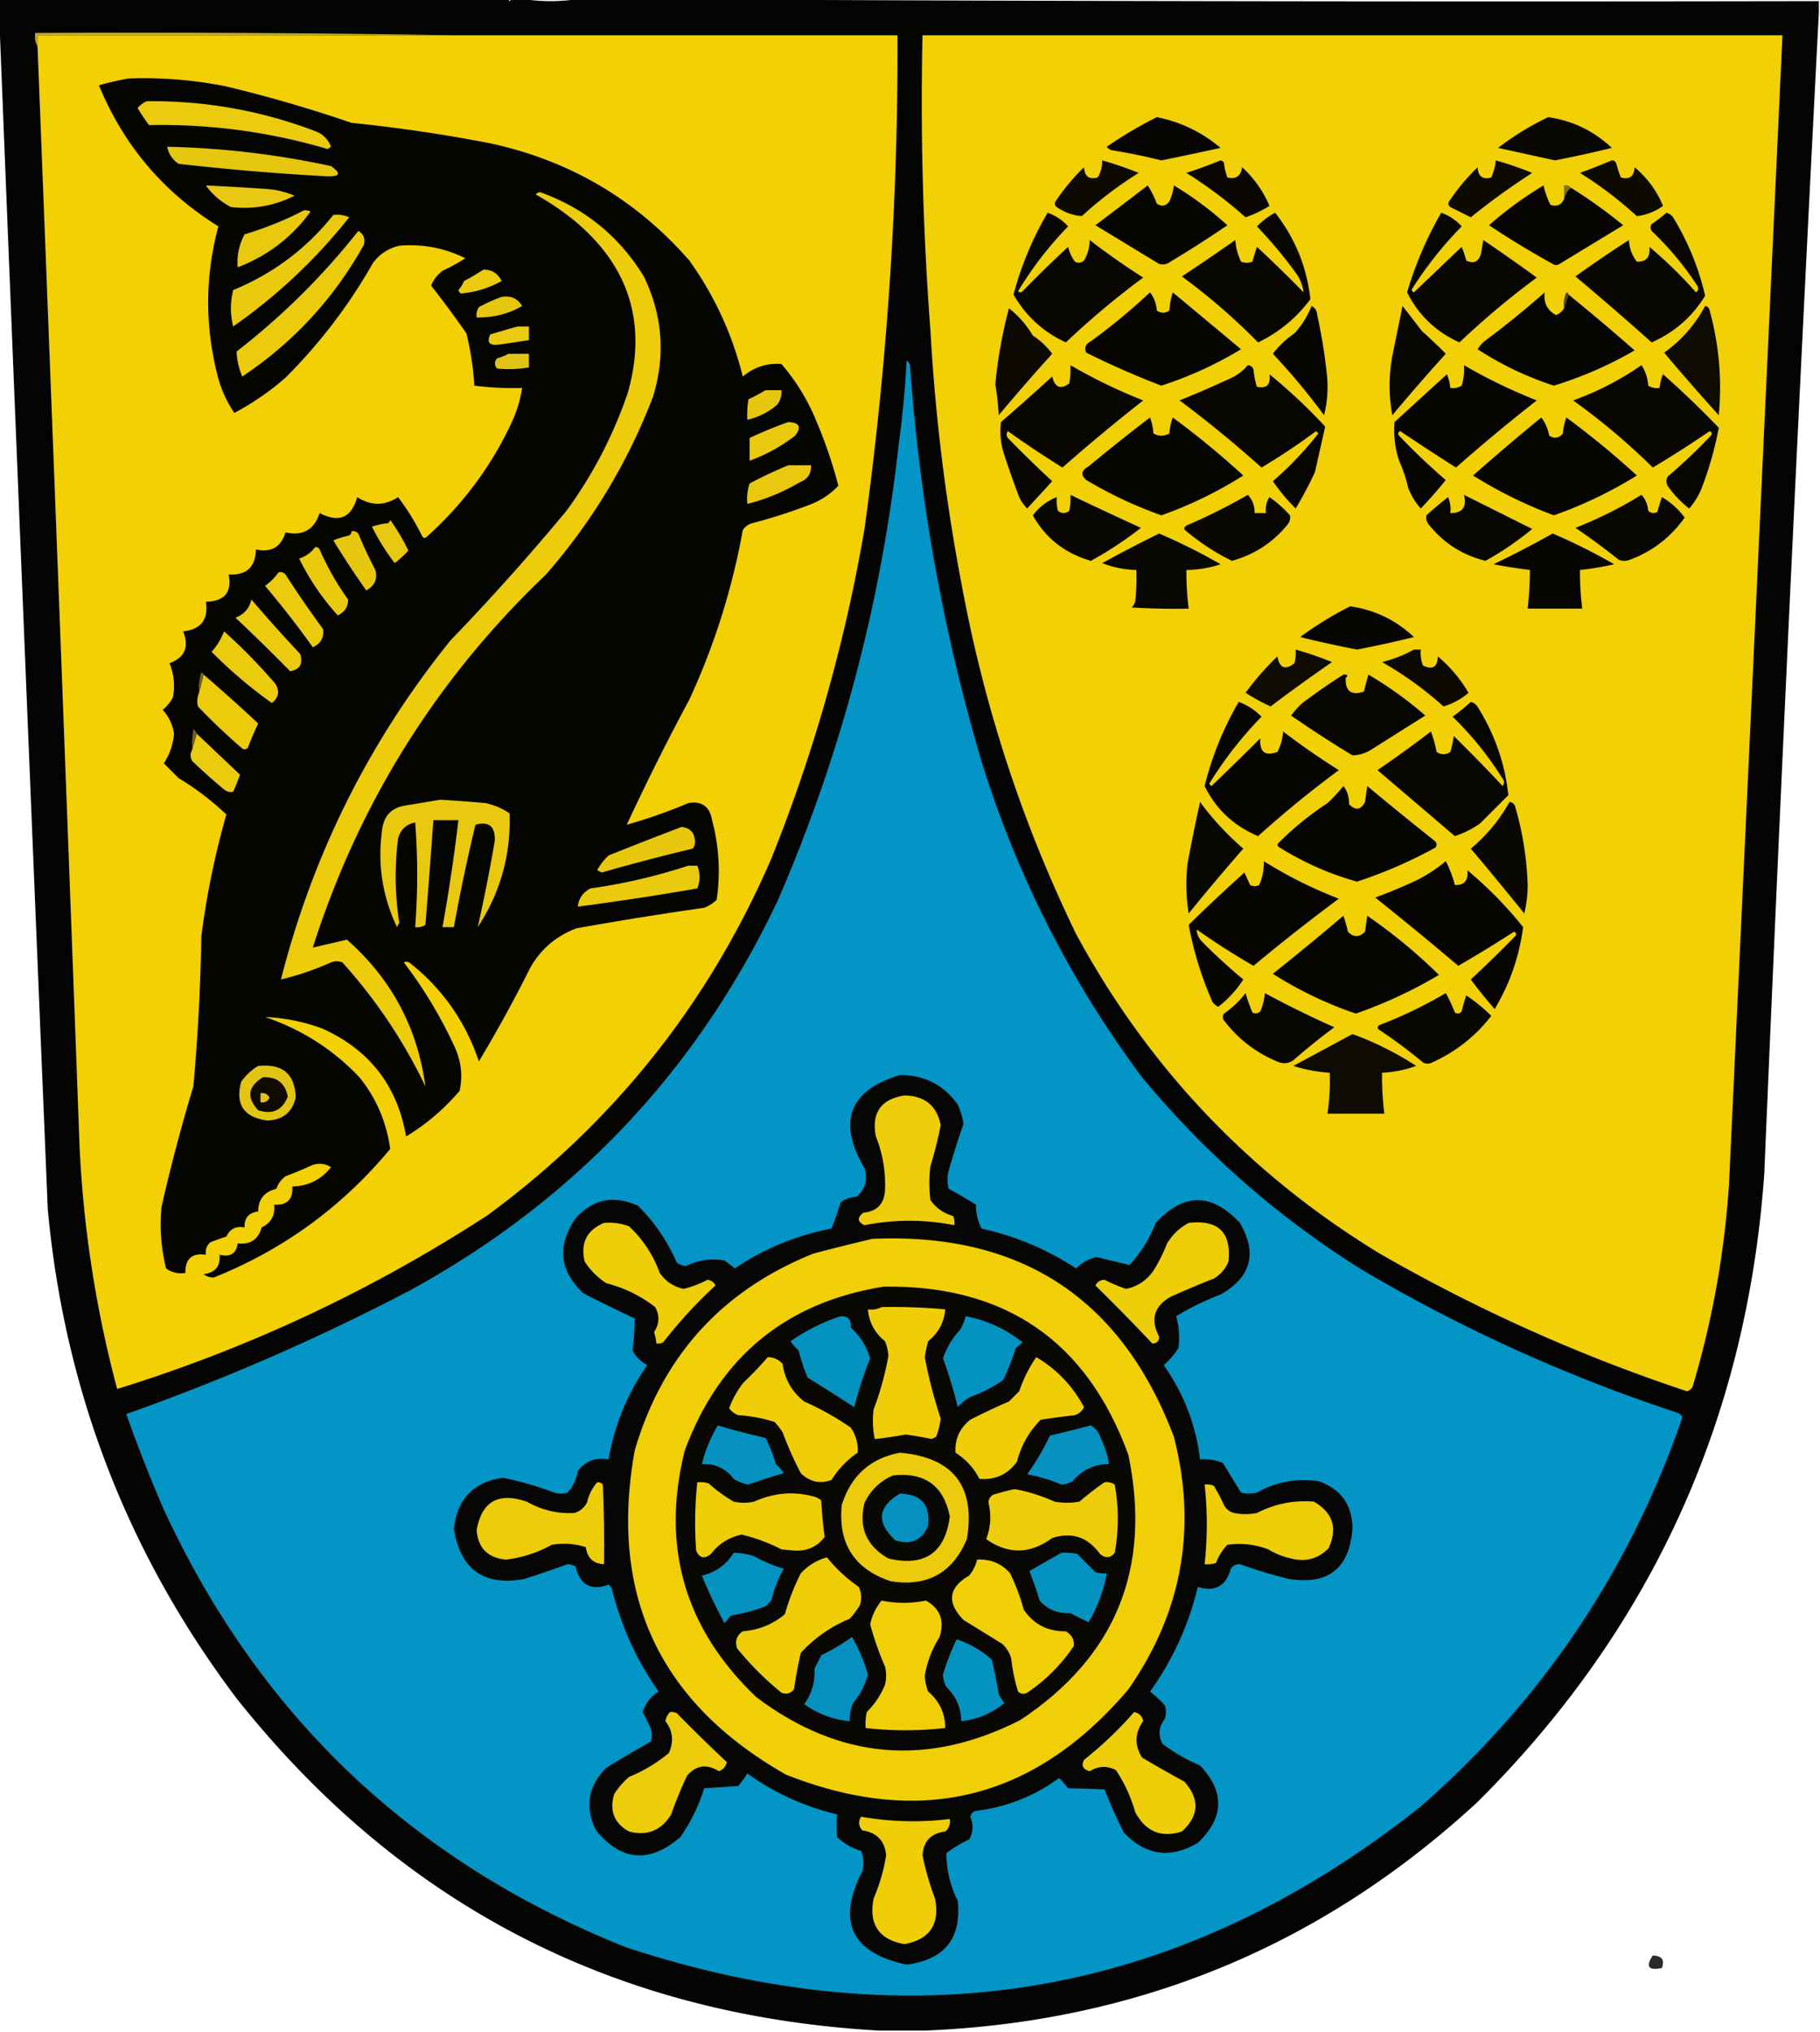 <svg xmlns="http://www.w3.org/2000/svg" width="800" height="893" style="shape-rendering:geometricPrecision;text-rendering:geometricPrecision;image-rendering:optimizeQuality;fill-rule:evenodd;clip-rule:evenodd"><path style="opacity:1" fill="#040502" d="M-.5-.5h224c.333 1.333.667 1.333 1 0h5a78.625 78.625 0 0 0 25 0h2c180.833 1 361.833 1.333 543 1v5a52796.84 52796.84 0 0 0-24 510.5c-7.705 108.051-49.705 200.051-126 276-68.502 63.238-149.502 96.738-243 100.5h-20c-116.211-6.519-210.377-55.185-282.5-146-47.953-63.614-75.62-135.281-83-215A326803.513 326803.513 0 0 1-.5 3.5v-4z"/><path style="opacity:1" fill="#c3af2f" d="M200.5 15.5h-184v5c-.961-1.765-1.295-3.765-1-6 61.836-.332 123.502 0 185 1z"/><path style="opacity:1" fill="#f2d004" d="M200.5 15.5h194a1544.848 1544.848 0 0 1-14.5 217c-8.545 49.854-22.211 98.188-41 145-27.507 63.484-69.007 115.651-124.5 156.5-50.763 33.047-105.096 58.547-163 76.5-9.256-34.706-14.756-70.039-16.5-106a218029.601 218029.601 0 0 0-18.5-484v-5h184z"/><path style="opacity:1" fill="#f1d005" d="M405.5 15.5h378c-7.799 168.308-15.632 336.641-23.5 505a402.278 402.278 0 0 1-16 89c-.519 1.016-1.353 1.682-2.5 2a735.016 735.016 0 0 1-135-60.5c-57.182-34.847-101.682-81.68-133.5-140.5-23.417-48.233-40.084-98.9-50-152a843.894 843.894 0 0 1-14-113 1329.047 1329.047 0 0 1-3.5-130z"/><path style="opacity:1" fill="#040400" d="M56.5 34.5a183.499 183.499 0 0 1 43 3.5 595.348 595.348 0 0 1 55 16 672.613 672.613 0 0 1 61 9c34.904 7.531 64.071 24.698 87.5 51.5 11.046 15.43 18.879 32.43 23.5 51 4.981-4.168 10.648-6.001 17-5.5a90.853 90.853 0 0 1 15.5 25.5 197.808 197.808 0 0 1 9.5 28c-3.612 3.815-7.946 6.648-13 8.5a237.206 237.206 0 0 1-25 8c-1.723.523-3.056 1.523-4 3-4.679 25.899-12.512 50.733-23.5 74.5a1056.98 1056.98 0 0 0-27.5 55 228.678 228.678 0 0 0 27-9.5c5.951-1.061 9.451 1.439 10.5 7.5 3.083 11.616 3.749 23.282 2 35a15.83 15.83 0 0 1-5.5 3.5 1617.84 1617.84 0 0 0-56 9c-8.969 3.301-15.803 9.134-20.5 17.5a608.017 608.017 0 0 1-22.5 41c-5.812-17.303-15.812-31.636-30-43-.951-.826-1.951-.992-3-.5a194.566 194.566 0 0 1 22.5 37.5c2.766 6.225 3.433 12.559 2 19-6.805 7.979-14.638 14.646-23.5 20-3.859-22.367-16.193-38.201-37-47.5-8.126-2.959-16.46-4.625-25-5 16.055 5.439 29.889 14.272 41.5 26.5 7.402 9.189 11.902 19.689 13.5 31.5-21.06 25.394-46.893 44.228-77.5 56.5-1.728.046-3.228-.454-4.5-1.5 5.135-.628 7.469-3.461 7-8.5 4.675 1.161 7.341-.506 8-5 5.515.646 9.015-1.687 10.5-7 4.174-2.012 6.007-5.345 5.5-10 5.667.333 8.333-2.333 8-8 6.993-.163 12.66-2.996 17-8.5-2.455-1.54-5.121-1.874-8-1a189.285 189.285 0 0 1-12 5c-1.922 1.42-3.255 3.253-4 5.5-5.354 1.339-8.021 4.672-8 10-4.138.473-6.138 2.807-6 7-3.724-.727-6.391.606-8 4a135.26 135.26 0 0 0-7 2.5c-1.655 1.444-2.322 3.278-2 5.5-6.127-.873-9.127 1.793-9 8-3.185.48-6.019-.186-8.5-2a79.974 79.974 0 0 1-2-27 760.481 760.481 0 0 1 14-53 905.857 905.857 0 0 0 3.5-66 362.593 362.593 0 0 1 11-53.5c-6.33-6.022-13.33-11.355-21-16l-6.5-6.5c2.53-3.779 4.03-8.112 4.5-13-.622-4.048-2.288-7.548-5-10.5a17.833 17.833 0 0 0 4.5-5.5c.985-5.189.485-10.189-1.5-15 6.752-2.487 8.752-7.154 6-14 7.849-.85 11.182-5.183 10-13 8.224-.206 11.557-4.206 10-12 7.813.435 11.813-3.232 12-11 6.678 1.477 11.012-1.023 13-7.5 7.607 1.689 12.607-1.144 15-8.5 8.493 4.435 13.993 2.102 16.5-7 6 3.889 12 3.889 18 0a109.64 109.64 0 0 1 10.5 17c.502 1.021 1.168 1.188 2 .5 16.027-14.34 28.527-31.173 37.5-50.5a55.498 55.498 0 0 0 4.5-15 133.08 133.08 0 0 1-21-1 125.395 125.395 0 0 0-3.5-23 500.467 500.467 0 0 0-15.5-21c1.059-2.568 2.726-4.735 5-6.5a72.496 72.496 0 0 0 10-5.5c-9.124-4.529-18.791-6.363-29-5.5-4.739 1.119-8.572 3.619-11.5 7.5-10.532 18.539-23.365 35.373-38.5 50.5a118.674 118.674 0 0 1-22.5 15.5c-3.106-4.55-5.44-9.55-7-15-5.989-22.493-5.989-44.826 0-67-24.203-15.033-41.703-35.7-52.5-62a129.908 129.908 0 0 1 13-3z"/><path style="opacity:1" fill="#ebcb0d" d="M64.5 44.5c25.85-.31 50.85 4.19 75 13.5 2.863 1.364 4.863 3.53 6 6.5l-1.5 1C118.409 57.947 92.242 54.447 65.5 55a89.784 89.784 0 0 1-5-7.5c1.124-1.36 2.458-2.36 4-3z"/><path style="opacity:1" fill="#070501" d="M508.5 51.5c10.456 2.06 19.789 6.56 28 13.5a1782.285 1782.285 0 0 1-26 5.5 257.262 257.262 0 0 0-22-4.5 4.451 4.451 0 0 1-2-1.5 185.555 185.555 0 0 1 22-13z"/><path style="opacity:1" fill="#090702" d="M680.5 51.5c10.743 1.538 20.076 6.038 28 13.5a548.28 548.28 0 0 1-25 5.5c-8.34-1.834-16.673-3.667-25-5.5a124.819 124.819 0 0 1 22-13.5z"/><path style="opacity:1" fill="#e6c710" d="M73.5 64.5a379.263 379.263 0 0 1 72 8.5c4.486 3.143 3.986 4.643-1.5 4.5A1084.911 1084.911 0 0 1 78.5 72c-2.742-1.886-4.409-4.386-5-7.5z"/><path style="opacity:1" fill="#0d0a03" d="M484.5 70.5a148.382 148.382 0 0 1 16 5.5 172.474 172.474 0 0 0-25 19c-3.959-.322-7.626-1.655-11-4-.951-.718-1.117-1.55-.5-2.5a90.04 90.04 0 0 1 12.5-15c.207 4.052 2.207 5.552 6 4.5 1.367-2.302 2.034-4.802 2-7.5zM657.5 70.5a151.255 151.255 0 0 1 16 5.5 306.397 306.397 0 0 0-27 19.5l-9-4.5c-.951-.718-1.117-1.55-.5-2.5a90.04 90.04 0 0 1 12.5-15c.207 4.052 2.207 5.552 6 4.5a24.96 24.96 0 0 0 2-7.5z"/><path style="opacity:1" fill="#0d0a02" d="M708.5 70.5c.997-.03 1.664.47 2 1.5a40.179 40.179 0 0 0 2 6c3.793 1.052 5.793-.448 6-4.5 5.651 4.783 9.818 10.45 12.5 17-3.539 2.53-7.373 4.03-11.5 4.5a172.474 172.474 0 0 0-25-19c4.817-1.766 9.483-3.6 14-5.5z"/><path style="opacity:1" fill="#0a0702" d="M536.5 70.5c.617.11 1.117.444 1.5 1 .236 2.264.736 4.43 1.5 6.5 3.753.926 5.92-.574 6.5-4.5 5.335 4.957 9.335 10.623 12 17a50.61 50.61 0 0 1-10.5 5 194.685 194.685 0 0 0-26-19.5 230.503 230.503 0 0 0 15-5.5z"/><path style="opacity:1" fill="#e7c812" d="M90.5 81.5c8.667.417 17.334.917 26 1.5a39.459 39.459 0 0 1 13 3c-8.79 4.466-18.124 6.132-28 5-4.495-2.337-8.162-5.503-11-9.5z"/><path style="opacity:1" fill="#806e1c" d="M690.5 82.5c-1.528 1.302-2.528 2.969-3 5v-6c1.291-.237 2.291.096 3 1z"/><path style="opacity:1" fill="#060601" d="M504.5 81.5c1.554 2.392 2.887 5.059 4 8 2.144 1.454 3.977 1.12 5.5-1a22.507 22.507 0 0 0 2-7A151.595 151.595 0 0 1 539.5 99a488.542 488.542 0 0 1-25 16c-1.544 1.187-3.211 1.52-5 1l-28-17a5505.92 5505.92 0 0 0 23-17.5z"/><path style="opacity:1" fill="#060501" d="M687.5 87.5c.472-2.031 1.472-3.698 3-5 7.99 5 15.657 10.5 23 16.5l-28 17c-1 .667-2 .667-3 0a389.315 389.315 0 0 1-28-17 162.596 162.596 0 0 1 24-17.5 34.023 34.023 0 0 0 3 8.5c2.794.972 4.794.14 6-2.5z"/><path style="opacity:1" fill="#eccc0b" d="M235.5 85.5c.417-.624 1.084-.957 2-1 19.472 6.966 34.639 19.299 45.5 37 8.274 17.107 9.607 34.773 4 53-11.075 28.825-26.742 54.825-47 78-48.103 45.856-82.27 100.522-102.5 164 5.006-1.172 10.006-2.338 15-3.5 19.527 17.222 31.027 38.722 34.5 64.5-9.54-19.909-21.706-38.075-36.5-54.5-1.667-.667-3.333-.667-5 0a122.375 122.375 0 0 1-22 7.5c14.031-55.161 38.864-104.828 74.5-149a1027.067 1027.067 0 0 0 51-57c11.611-15.887 20.611-33.22 27-52 8.466-30.268.632-55.435-23.5-75.5a118.017 118.017 0 0 0-17-11.5z"/><path style="opacity:1" fill="#e9c90e" d="M133.5 92.5a4.932 4.932 0 0 1 3 .5c-8.17 11.271-18.836 19.438-32 24.5-.473-4.958.527-9.791 3-14.5 9.125-2.742 17.792-6.242 26-10.5z"/><path style="opacity:1" fill="#eaca0e" d="M146.5 94.5a13.118 13.118 0 0 1 7 1c-14.691 18.502-31.691 34.502-51 48-1.333-5.333-1.333-10.667 0-16 17.564-7.243 32.231-18.243 44-33z"/><path style="opacity:1" fill="#ebcb0b" d="M157.5 101.5c2.272 1.297 3.105 3.297 2.5 6-13.119 23.622-30.952 42.955-53.5 58-1.548-3.581-2.381-7.248-2.5-11 20.077-15.579 37.91-33.245 53.5-53z"/><path style="opacity:1" fill="#080701" d="M460.5 93.5a21.992 21.992 0 0 1 9 6 157.871 157.871 0 0 0-22 28.5c.667.667 1.333.667 2 0a554.888 554.888 0 0 1 20-19.5c.572 2.417 1.572 4.584 3 6.5 1.444.781 2.777.614 4-.5 1.611-2.72 2.444-5.72 2.5-9a303.628 303.628 0 0 0 23.5 16.5 363.329 363.329 0 0 0-34 28.5c-9.921-4.59-17.588-11.59-23-21 3.386-12.76 8.386-24.76 15-36z"/><path style="opacity:1" fill="#070601" d="M633.5 93.5c3.487 1.245 6.487 3.245 9 6a167 167 0 0 0-21.5 27c-.688.832-.521 1.498.5 2 6.974-6.639 13.974-13.306 21-20a51.28 51.28 0 0 1 2 6c3.253 1.612 5.42.612 6.5-3l1-6a910.433 910.433 0 0 1 23.5 16.5 363.329 363.329 0 0 0-34 28.5c-10.343-4.679-18.01-12.013-23-22a162.58 162.58 0 0 1 15-35z"/><path style="opacity:1" fill="#080701" d="M732.5 93.5c1.574.437 2.741 1.437 3.5 3 6.249 10.402 10.749 21.568 13.5 33.5-5.687 9.265-13.521 16.099-23.5 20.5a1343.939 1343.939 0 0 0-33.5-29 564.425 564.425 0 0 1 23.5-16c.19 3.576 1.357 6.742 3.5 9.5 4.177.142 6.011-2.025 5.5-6.5a193.664 193.664 0 0 1 20.5 20c1.083-.865 1.249-1.865.5-3a135.42 135.42 0 0 0-20-24c-.667-1-.667-2 0-3a63.396 63.396 0 0 0 6.5-5z"/><path style="opacity:1" fill="#070601" d="M560.5 93.5c8.746 11.164 13.912 23.831 15.5 38-6.113 8.222-13.78 14.555-23 19a275.599 275.599 0 0 0-33.5-29 893.547 893.547 0 0 0 23.5-16 26.552 26.552 0 0 0 2.5 9.5c1.667.667 3.333.667 5 0a168.028 168.028 0 0 1 2-6.5 581.255 581.255 0 0 1 20.5 20c-.335-2.755-1.335-5.422-3-8a201.162 201.162 0 0 0-17.5-21 34.47 34.47 0 0 1 8-6z"/><path style="opacity:1" fill="#eacb0f" d="M212.5 118.5c3.655-.028 6.322 1.639 8 5-5.66 3.166-11.66 4.999-18 5.5a3.647 3.647 0 0 1-1-1.5 15.645 15.645 0 0 0 2.5-4 101.645 101.645 0 0 0 8.5-5z"/><path style="opacity:1" fill="#4e420d" d="m689.5 129.5-2 6a13.116 13.116 0 0 1 1-7c.607.124.94.457 1 1z"/><path style="opacity:1" fill="#060501" d="M505.5 128.5c1.734 2.183 2.734 4.85 3 8 1.853 1.26 3.686 1.26 5.5 0a34.251 34.251 0 0 1 1.5-8l30 25a165.994 165.994 0 0 1-35 16 362.124 362.124 0 0 1-33-14.5c-1-2.091-.333-3.757 2-5a270.431 270.431 0 0 0 26-21.5z"/><path style="opacity:1" fill="#050501" d="m687.5 135.5 2-6a988.274 988.274 0 0 1 29 24.5 168.475 168.475 0 0 1-35.5 15.5c-11.918-3.877-23.085-9.21-33.5-16a14.972 14.972 0 0 1 3-3.5 407.306 407.306 0 0 0 26.5-21.5c-.567 4.587 1.099 7.921 5 10 1.518-.663 2.685-1.663 3.5-3z"/><path style="opacity:1" fill="#e6c710" d="M220.5 130.5c4.014-.676 7.014.657 9 4-6.08 3.52-12.747 5.187-20 5-.214-1.644.12-3.144 1-4.5a66.284 66.284 0 0 1 10-4.5z"/><path style="opacity:1" fill="#060501" d="M576.5 134.5c1.545.73 2.378 2.063 2.5 4a225.199 225.199 0 0 1 4 24c.956 6.837.622 13.504-1 20a288.428 288.428 0 0 0-22.5-27 40.56 40.56 0 0 1 9.5-9c3.273-3.552 5.773-7.552 7.5-12z"/><path style="opacity:1" fill="#0e0b03" d="M749.5 134.5c1.086.12 1.753.787 2 2 4.135 15.081 5.468 30.415 4 46a955.639 955.639 0 0 1-24-27.5c7.611-5.443 13.611-12.276 18-20.5z"/><path style="opacity:1" fill="#0c0903" d="M443.5 135.5c4.162 3.252 7.662 7.252 10.5 12a32.337 32.337 0 0 1 8.5 8 897.913 897.913 0 0 0-23.5 27 111.477 111.477 0 0 0-1.5-13.5 203.476 203.476 0 0 1 6-33.5z"/><path style="opacity:1" fill="#070601" d="M616.5 134.5a1235.95 1235.95 0 0 1 8.5 11 203.447 203.447 0 0 1 10.5 10 897.913 897.913 0 0 0-23.5 27c-1.582-8.631-1.582-17.298 0-26 1.504-7.347 3.004-14.681 4.5-22z"/><path style="opacity:1" fill="#eacb12" d="M227.5 143.5h5v6c-4.48.711-8.98 1.378-13.5 2-3.944.405-5.11-1.095-3.5-4.5a560.678 560.678 0 0 1 12-3.5z"/><path style="opacity:1" fill="#e1c315" d="M223.5 155.5h9v6a52.3 52.3 0 0 1-14 .5c-1.247-1.494-1.247-2.994 0-4.5 1.836-.528 3.503-1.194 5-2z"/><path style="opacity:1" fill="#070601" d="M470.5 160.5a235.794 235.794 0 0 0 32 15.5 817.378 817.378 0 0 0-35.5 29.5 459.644 459.644 0 0 1-24-16c-.667 1-.667 2 0 3a519.99 519.99 0 0 0 19.5 19 2133.459 2133.459 0 0 1-11 12 17.808 17.808 0 0 1-3.5-5 355.495 355.495 0 0 1-7-20 31.41 31.41 0 0 1-1-13 1160.721 1160.721 0 0 0 22.5-20c1.207 4.866 3.707 5.866 7.5 3 .497-2.646.664-5.313.5-8zM548.5 160.5c1.25.077 2.083.744 2.5 2a34.041 34.041 0 0 0 1.5 7.5c4.279.916 6.112-.917 5.5-5.5a244.572 244.572 0 0 1 24.5 23l-4.5 20a161.116 161.116 0 0 1-8.5 16 86.79 86.79 0 0 1-10-12 149.115 149.115 0 0 0 20-21l-1-1a282.732 282.732 0 0 1-24 16 510.535 510.535 0 0 0-36-29.5 511.345 511.345 0 0 0 23-10c2.766-1.371 5.099-3.204 7-5.5z"/><path style="opacity:1" fill="#060501" d="M643.5 160.5a235.907 235.907 0 0 0 32 15.5 772.034 772.034 0 0 0-35.5 29.5 972.72 972.72 0 0 1-24.5-16c-1.021.502-1.188 1.168-.5 2a282.27 282.27 0 0 0 20.5 19.5 198.528 198.528 0 0 1-11 12.5c-2.321-2.63-4.154-5.63-5.5-9a63.372 63.372 0 0 0-4-12c-1.846-5.552-2.512-11.219-2-17l23-21a20.093 20.093 0 0 1 1.5 6c1.788.285 3.455-.048 5-1a23.832 23.832 0 0 0 1-9z"/><path style="opacity:1" fill="#070601" d="M721.5 160.5c1.732 2.539 2.732 5.539 3 9 1.545.952 3.212 1.285 5 1a20.093 20.093 0 0 1 1.5-6 409.677 409.677 0 0 1 24.5 23.5 150.037 150.037 0 0 1-7.5 26.5c-1.346 3.37-3.179 6.37-5.5 9a45.055 45.055 0 0 1-9.5-10c-.667-1.333-.667-2.667 0-4a241.166 241.166 0 0 0 19-18c.688-.832.521-1.498-.5-2a487.096 487.096 0 0 1-25 16 293.789 293.789 0 0 0-35-29.5c10.741-3.87 20.741-9.036 30-15.5z"/><path style="opacity:1" fill="#e6c70f" d="M336.5 171.5h7c.183 2.436-.484 4.603-2 6.5-3.809 3.238-8.142 5.404-13 6.5a40.914 40.914 0 0 1 .5-9 89.856 89.856 0 0 0 7.5-4z"/><path style="opacity:1" fill="#0295c5" d="M398.5 158.5c.722.418 1.222 1.084 1.5 2 4.206 59.911 14.873 118.578 32 176 15.748 49.834 39.081 95.501 70 137 27.708 33.41 59.875 61.576 96.5 84.5 44.01 26.009 90.343 47.009 139 63 .928.388 1.595 1.055 2 2-23.115 67.137-61.449 124.137-115 171-104.85 83.312-221.183 103.978-349 62C182.029 818.86 114.196 754.694 72 663.5a649.934 649.934 0 0 1-16.5-42c42.876-15.135 84.543-33.302 125-54.5 72.397-39.729 126.231-96.896 161.5-171.5 27.648-63.855 45.314-130.522 53-200a434.142 434.142 0 0 0 3.5-37z"/><path style="opacity:1" fill="#060601" d="M505.5 183.5c.814 2.131 1.314 4.464 1.5 7 2.333 1.333 4.667 1.333 7 0 .186-2.4.686-4.734 1.5-7a375.754 375.754 0 0 1 31 25.5 179.75 179.75 0 0 1-36 17.5c-11.431-4.046-22.431-9.213-33-15.5-2.564-2.276-2.23-4.276 1-6a810.852 810.852 0 0 1 27-21.5z"/><path style="opacity:1" fill="#e9ca0f" d="M346.5 185.5c4.941.23 5.941 2.23 3 6a73.37 73.37 0 0 1-20 11v-10a184.61 184.61 0 0 1 17-7z"/><path style="opacity:1" fill="#050501" d="M677.5 183.5c1.695 2.232 2.862 4.899 3.5 8 2.267 1.435 4.267 1.102 6-1 .186-2.4.686-4.734 1.5-7a375.754 375.754 0 0 1 31 25.5 185.61 185.61 0 0 1-36.5 17.5 195.093 195.093 0 0 1-35.5-17.5c9.898-8.74 19.898-17.24 30-25.5z"/><path style="opacity:1" fill="#e9c90e" d="M346.5 204.5h10c.173 3.67-1.493 6.17-5 7.5a86.624 86.624 0 0 1-23 9.5 21.127 21.127 0 0 1 1-9 195.093 195.093 0 0 1 17-8z"/><path style="opacity:1" fill="#0a0802" d="M548.5 217.5c1.982 2.097 2.982 4.764 3 8h5c-.352-2.573.148-4.906 1.5-7a51.057 51.057 0 0 1 9 8c.315 1.408-.018 2.741-1 4-6.456 7.957-14.623 13.29-24.5 16a98.059 98.059 0 0 1-20-13c-1.211-.774-1.211-1.607 0-2.5a254.794 254.794 0 0 0 27-13.5z"/><path style="opacity:1" fill="#080701" d="M721.5 217.5c1.734 1.822 2.734 4.155 3 7 1.223 1.114 2.556 1.281 4 .5a168.028 168.028 0 0 1 2-6.5 32.255 32.255 0 0 1 10 9c-6.144 8.652-14.144 14.819-24 18.5-1.667.667-3.333.667-5 0a307.485 307.485 0 0 0-19-14 179.545 179.545 0 0 0 29-14.5z"/><path style="opacity:1" fill="#080602" d="M470.5 217.5a1754.43 1754.43 0 0 0 31 14.5 158.33 158.33 0 0 1-22 14.5c-11.456-3.331-19.956-9.997-25.5-20 2.842-3.693 6.342-6.36 10.5-8a18.453 18.453 0 0 0 .5 6c1.667 1.333 3.333 1.333 5 0 .497-2.31.663-4.643.5-7z"/><path style="opacity:1" fill="#090702" d="m643.5 217.5 30 15a139.576 139.576 0 0 1-20.5 14c-10.15-2.482-18.484-7.815-25-16-.982-1.259-1.315-2.592-1-4a170.755 170.755 0 0 1 9.5-8 13.116 13.116 0 0 1 1 7c5.32.074 7.32-2.593 6-8z"/><path style="opacity:1" fill="#e8c810" d="M171.5 228.5c3.012 4.173 5.678 8.673 8 13.5a47.154 47.154 0 0 1-6 5.5 97.498 97.498 0 0 1-10-16 26.724 26.724 0 0 1 7-1.5c.556-.383.889-.883 1-1.5z"/><path style="opacity:1" fill="#e8c80f" d="M154.5 233.5c1.175-.219 2.175.114 3 1a175.332 175.332 0 0 0 7.5 16c1.048 3.98-.285 6.98-4 9a383.424 383.424 0 0 1-14.5-22 39.1 39.1 0 0 1 6.5-2c1.03-.336 1.53-1.003 1.5-2z"/><path style="opacity:1" fill="#070601" d="M509.5 234.5a254.99 254.99 0 0 1 27 13.5 47.762 47.762 0 0 1-15 2.5c-.053 5.696.28 11.362 1 17-8.34.166-16.673 0-25-.5a9.454 9.454 0 0 0 1.5-2.5c.499-4.655.666-9.321.5-14a42.25 42.25 0 0 1-15-3 661.222 661.222 0 0 1 25-13z"/><path style="opacity:1" fill="#060501" d="M682.5 234.5a254.99 254.99 0 0 1 27 13.5 116.993 116.993 0 0 1-15 2.5c-.053 5.696.28 11.362 1 17h-24c.634-5.645.968-11.311 1-17a221.77 221.77 0 0 1-16-2.5 476.82 476.82 0 0 0 26-13.5z"/><path style="opacity:1" fill="#eaca0d" d="M138.5 240.5c.876-.131 1.543.202 2 1a119.283 119.283 0 0 0 12.5 22c.06 3.148-1.44 5.481-4.5 7a106.99 106.99 0 0 1-17-25c2.92-.95 5.253-2.616 7-5z"/><path style="opacity:1" fill="#ebcb0e" d="M122.5 251.5c1.175-.219 2.175.114 3 1a468.065 468.065 0 0 0 16.5 24c.536 3.669-.964 6.336-4.5 8a408.881 408.881 0 0 0-21-27 25.657 25.657 0 0 0 6-6z"/><path style="opacity:1" fill="#ebcb0d" d="M110.5 263.5a707.796 707.796 0 0 0 21.5 24c1.246 4.381-.254 6.881-4.5 7.5a793.08 793.08 0 0 0-24-23.5c3.813-1.473 6.147-4.14 7-8z"/><path style="opacity:1" fill="#070501" d="M593.5 266.5c10.711 1.521 20.045 6.021 28 13.5a479.763 479.763 0 0 1-25 5.5 483.164 483.164 0 0 1-25-5.5 152.07 152.07 0 0 1 22-13.5z"/><path style="opacity:1" fill="#ebcb0d" d="M98.5 277.5a245.324 245.324 0 0 1 22.5 23c2.045 3.219 1.545 6.052-1.5 8.5-9.291-6.597-18.125-14.097-26.5-22.5 2.273-2.503 4.106-5.503 5.5-9z"/><path style="opacity:1" fill="#0e0b03" d="M569.5 285.5a151.175 151.175 0 0 1 16 5.5 772.848 772.848 0 0 0-27 19.5 87.45 87.45 0 0 1-11-6 121.558 121.558 0 0 1 14-16c.93 5.186 3.43 6.186 7.5 3 .495-1.973.662-3.973.5-6z"/><path style="opacity:1" fill="#0c0902" d="M621.5 285.5h3a15.418 15.418 0 0 0 1 7c4.235 2.051 6.402.718 6.5-4 5.439 4.601 9.939 9.934 13.5 16-3.183 2.76-6.849 4.76-11 6a155.285 155.285 0 0 0-27-19.5c5.045-1.243 9.712-3.076 14-5.5z"/><path style="opacity:1" fill="#070601" d="M590.5 296.5c1.879-.107 2.212.393 1 1.5-.198 5.801 2.468 7.801 8 6a261.12 261.12 0 0 1 2-7.5 168.126 168.126 0 0 1 25 18l-23 14.5c-2.798 1.914-5.798 2.914-9 3a495.187 495.187 0 0 1-27-17.5 38.929 38.929 0 0 1 5-5.5 283.382 283.382 0 0 1 18-12.5z"/><path style="opacity:1" fill="#eccb0b" d="M89.5 296.5a750.61 750.61 0 0 1 24 21.5 145.357 145.357 0 0 0-4.5 10.5c-.718.951-1.551 1.117-2.5.5A268.455 268.455 0 0 1 87 310.5c-.49-2.045-.323-4.045.5-6l2-8z"/><path style="opacity:1" fill="#72611b" d="m89.5 296.5-2 8a21.12 21.12 0 0 1 1-9c.607.124.94.457 1 1z"/><path style="opacity:1" fill="#70601e" d="m86.5 322.5-2 7a40.939 40.939 0 0 1 .5-9c.717.544 1.217 1.211 1.5 2z"/><path style="opacity:1" fill="#060501" d="M544.5 308.5c3.788 1.398 7.121 3.565 10 6.5a172.193 172.193 0 0 0-23 29.5l1 1a1469.211 1469.211 0 0 0 21.5-21c-.487 5.98 2.013 7.98 7.5 6a22.127 22.127 0 0 0 2.5-9 327.294 327.294 0 0 0 24.5 17 470.644 470.644 0 0 0-35.5 29c-10.633-4.47-18.467-11.804-23.5-22 3.255-13.112 8.255-25.446 15-37z"/><path style="opacity:1" fill="#080601" d="M646.5 308.5c1.574.437 2.741 1.437 3.5 3 7.233 11.772 11.566 24.439 13 38L650.5 362a42.478 42.478 0 0 1-11 5.5l-34-29a558.716 558.716 0 0 0 23.5-17 65.765 65.765 0 0 1 2.5 9c2 1.333 4 1.333 6 0a38.852 38.852 0 0 0 1.5-7 667.23 667.23 0 0 1 21.5 22c.908-1.29.741-2.623-.5-4a143.533 143.533 0 0 0-21.5-26.5 78.986 78.986 0 0 0 8-6.5z"/><path style="opacity:1" fill="#ebcb0d" d="m86.5 322.5 19 18a101.185 101.185 0 0 1-3 7.5c-1.408.315-2.741-.018-4-1a247.239 247.239 0 0 1-14-12.5c-.934-1.595-.934-3.261 0-5l2-7z"/><path style="opacity:1" fill="#050501" d="M590.5 345.5c1.72 2.158 2.553 4.825 2.5 8 2.84 2.871 5.174 2.537 7-1l1-7a1598.16 1598.16 0 0 0 29.5 24c1.083.865 1.249 1.865.5 3a202.553 202.553 0 0 1-34.5 15 129.358 129.358 0 0 1-34-15c-1.021-.502-1.188-1.168-.5-2a134.67 134.67 0 0 1 21.5-17.5 74.353 74.353 0 0 0 7-7.5z"/><path style="opacity:1" fill="#e9c90f" d="M193.5 351.5c6.67.389 13.336.889 20 1.5 3.826.832 7.326 2.332 10.5 4.5.602 18.189-4.065 34.855-14 50a750.317 750.317 0 0 0 7.5-38c.188-6.299-2.645-8.632-8.5-7a803.059 803.059 0 0 0-9.5 45h-5a798.265 798.265 0 0 0 7-47h-11a6756.314 6756.314 0 0 1-3.5 46c-1.356.88-2.856 1.214-4.5 1a301.606 301.606 0 0 0 0-46c-3.961.795-6.461 3.129-7.5 7a131.026 131.026 0 0 0 .5 37l-1 2c-6.469-13.635-8.635-27.969-6.5-43 .796-6.13 4.296-9.63 10.5-10.5a2074.29 2074.29 0 0 0 15-2.5z"/><path style="opacity:1" fill="#0a0802" d="M663.5 352.5c1.25.077 2.083.744 2.5 2a138.062 138.062 0 0 1 5.5 34.5 51.926 51.926 0 0 1-1.5 12.5 1436.485 1436.485 0 0 0-23.5-28.5c6.96-5.79 12.626-12.624 17-20.5z"/><path style="opacity:1" fill="#090702" d="M527.5 352.5a124.435 124.435 0 0 0 19 20.5 985.216 985.216 0 0 0-24 28.5 81.224 81.224 0 0 1-.5-22 788.57 788.57 0 0 1 5.5-27z"/><path style="opacity:1" fill="#e7c80e" d="M299.5 363.5c4.043.349 6.043 2.682 6 7a4.933 4.933 0 0 1-1 2.5 880.887 880.887 0 0 0-40 10.5l-2-1a24.91 24.91 0 0 1 5-6.5 2039.347 2039.347 0 0 1 32-12.5z"/><path style="opacity:1" fill="#060501" d="M555.5 378.5a190.734 190.734 0 0 0 33 16.5 825.897 825.897 0 0 0-37.5 29.5 303.301 303.301 0 0 1-25-16c.044 1.779.711 3.445 2 5a245.552 245.552 0 0 0 18.5 17 47.06 47.06 0 0 1-11 12 7.248 7.248 0 0 1-2.5-2 154.484 154.484 0 0 1-10.5-34 802.626 802.626 0 0 1 24.5-23c.837 1.851 1.671 3.684 2.5 5.5 1.333.667 2.667.667 4 0 1.471-3.321 2.137-6.821 2-10.5zM635.5 378.5c1.662 3.169 2.995 6.669 4 10.5 4.177.142 6.011-2.025 5.5-6.5 9.07 7.569 17.237 15.902 24.5 25-1.68 12.873-5.846 24.873-12.5 36a195.148 195.148 0 0 1-10.5-13 523.412 523.412 0 0 0 19.5-19c.688-.832.521-1.498-.5-2a559.314 559.314 0 0 1-24.5 15 1536.27 1536.27 0 0 0-36.5-30 233.295 233.295 0 0 0 18-7.5c4.74-2.36 9.074-5.193 13-8.5z"/><path style="opacity:1" fill="#e9ca0e" d="M302.5 380.5h4c1.333 3.333 1.333 6.667 0 10a1268.18 1268.18 0 0 1-52.5 8c.328-3.528 2.161-6.194 5.5-8 14.768-2.083 29.102-5.416 43-10z"/><path style="opacity:1" fill="#050501" d="M590.5 402.5a64.678 64.678 0 0 1 2 7c2.456 2.58 4.956 2.58 7.5 0l1-7a235.307 235.307 0 0 1 31.5 26 201.608 201.608 0 0 1-36.5 17 167.202 167.202 0 0 1-36.5-17.5 1191.399 1191.399 0 0 0 31-25.5z"/><path style="opacity:1" fill="#070601" d="M547.5 436.5a79.848 79.848 0 0 0 3 8.5c1.284.684 2.451.517 3.5-.5a25.777 25.777 0 0 0 2-8 430.062 430.062 0 0 0 30.5 15 312.079 312.079 0 0 0-18 14.5c-1.865 1.301-3.865 1.635-6 1-9.867-3.861-18.034-10.028-24.5-18.5-.667-1-.667-2 0-3a40.665 40.665 0 0 0 9.5-9z"/><path style="opacity:1" fill="#090802" d="M635.5 436.5c1.484 2.62 2.817 5.454 4 8.5 1.135.749 2.135.583 3-.5a81.805 81.805 0 0 1 2-7 70.83 70.83 0 0 1 11 9c-6.953 8.98-15.62 15.813-26 20.5-1.333.667-2.667.667-4 0a206.236 206.236 0 0 0-19.5-14.5c-.688-.832-.521-1.498.5-2a194.021 194.021 0 0 0 29-14z"/><path style="opacity:1" fill="#0d0b03" d="M594.5 454.5a137.39 137.39 0 0 1 28 14 51.057 51.057 0 0 1-15 3 132.596 132.596 0 0 0 1 18h-25a102.078 102.078 0 0 0 1-18 67.391 67.391 0 0 1-16-3c8.719-4.691 17.386-9.358 26-14z"/><path style="opacity:1" fill="#e2c413" d="M113.5 468.5c10.716-1.101 16.216 3.566 16.5 14-1.623 6.452-5.79 9.785-12.5 10-10.354-1.394-14.187-7.061-11.5-17 2.015-2.912 4.515-5.245 7.5-7z"/><path style="opacity:1" fill="#060705" d="M395.5 472.5c10.8-.017 19.3 4.316 25.5 13a32.428 32.428 0 0 1 2.5 8.5 365.764 365.764 0 0 0-6.5 20.5 16.242 16.242 0 0 0 0 8 205.046 205.046 0 0 1 12 7c-.038 3.832.795 7.332 2.5 10.5 14.922 3.306 28.756 9.139 41.5 17.5 2.533-2.539 5.533-4.205 9-5 4.928 1.207 9.762 2.374 14.5 3.5 4.946-5.375 8.779-11.541 11.5-18.5 12.287-13.326 24.62-13.326 37 0 7.77 13.357 4.937 23.857-8.5 31.5a119.809 119.809 0 0 0-19.5 9.5c1.276 4.51 1.609 9.177 1 14a34.706 34.706 0 0 1-6.5 7.5c8.851 12.526 14.184 26.359 16 41.5 3.478-.316 6.812.184 10 1.5l8 13c2.333.667 4.667.667 7 0 8.433-4.691 17.433-6.358 27-5 9.76 3.354 14.76 10.188 15 20.5-1.159 17.74-10.493 25.24-28 22.5a218.377 218.377 0 0 1-21.5-6.5c-1.711-.061-3.044.606-4 2-2.121 7.648-6.954 10.314-14.5 8-4.01 16.727-11.01 32.06-21 46a54.452 54.452 0 0 1 6.5 6c.667 2 .667 4 0 6-2.704 3.499-3.037 7.166-1 11a81.158 81.158 0 0 0 16.5 9.5c10.959 11.584 10.626 22.917-1 34-12.025 7.059-22.858 5.559-32.5-4.5a234.799 234.799 0 0 1-8.5-19 514.92 514.92 0 0 0-16-.5 35.594 35.594 0 0 0-4-4.5c-10.993 8.057-23.327 12.89-37 14.5-1.016.519-1.682 1.353-2 2.5 1.482 3.433 1.315 6.766-.5 10a52.475 52.475 0 0 0-10 6c-.014 7.314 1.653 14.314 5 21 1.678 16.506-5.822 25.839-22.5 28-24.238-5.144-30.738-18.811-19.5-41 .821-3.054.655-6.054-.5-9-4.007-1.164-7.507-3.164-10.5-6a45.304 45.304 0 0 1 0-10c-14.396-3.45-27.562-9.45-39.5-18a51.064 51.064 0 0 1-4 5.5l-15 1a75.058 75.058 0 0 1-10.5 21.5c-13.516 11.587-25.849 10.587-37-3-5.087-10.233-3.587-19.4 4.5-27.5a586.868 586.868 0 0 1 19.5-11.5c.667-2 .667-4 0-6l-3.5-7c1.216-3.881 3.55-6.881 7-9-9.626-13.702-16.459-28.702-20.5-45a4.457 4.457 0 0 0-1.5-2c-7.726 2.8-12.56.133-14.5-8a7.93 7.93 0 0 0-3.5-1 631.135 631.135 0 0 1-19 6.5c-17.764 3.246-28.097-4.088-31-22 1.394-13.06 8.561-20.56 21.5-22.5a144.288 144.288 0 0 1 22.5 6.5c2 .667 4 .667 6 0 2.436-2.707 3.936-5.873 4.5-9.5 3.43-4.417 7.93-6.084 13.5-5 2.585-15.089 8.252-28.922 17-41.5-2.833-1.5-5-3.667-6.5-6.5.652-4.622.985-9.289 1-14a702.562 702.562 0 0 1-22.5-11c-10.616-9.935-11.783-20.935-3.5-33 7.677-8.528 16.844-10.362 27.5-5.5 7.231 7.238 12.898 15.571 17 25a10.258 10.258 0 0 0 4 1.5c5.39-2.673 11.057-3.506 17-2.5 1.495 1.161 2.995 2.327 4.5 3.5 12.938-8.716 27.105-14.549 42.5-17.5a144.378 144.378 0 0 0 4-11.5c2.047-1.515 4.381-2.349 7-2.5 3.828-3.264 4.995-7.431 3.5-12.5-11.966-20.489-6.8-34.155 15.5-41z"/><path style="opacity:1" fill="#0f0b03" d="M115.5 473.5c6.158-.338 9.824 2.495 11 8.5-2.409 6.023-6.742 8.023-13 6-5.199-5.587-4.533-10.42 2-14.5z"/><path style="opacity:1" fill="#dec322" d="M114.5 480.5c1.846-.278 3.18.389 4 2-.82 1.611-2.154 2.278-4 2v-4z"/><path style="opacity:1" fill="#eecd0a" d="M397.5 481.5c8.941.112 14.274 4.445 16 13a177.455 177.455 0 0 1-4.5 18c-.667 5-.667 10 0 15 2.477 3.465 5.81 5.798 10 7a8.43 8.43 0 0 1 .5 4c-13.175-2.575-26.341-2.575-39.5 0-3.137-1.445-3.303-3.278-.5-5.5 5.843-.509 9.009-3.676 9.5-9.5.401-8.261-.932-16.261-4-24-1.992-10.366 2.175-16.366 12.5-18z"/><path style="opacity:1" fill="#eecd09" d="M265.5 537.5c3.808-.337 7.474.163 11 1.5 6.128 5.753 10.628 12.587 13.5 20.5 2.593 3.712 6.093 6.045 10.5 7a46.997 46.997 0 0 0 10.5-4c1.621.225 2.788 1.058 3.5 2.5a204.868 204.868 0 0 0-23 25 4.934 4.934 0 0 1-3 .5 20.222 20.222 0 0 0-1-5c2.365-3.54 2.532-7.207.5-11-6.425-4.962-13.591-8.462-21.5-10.5-3.861-2.527-7.027-5.694-9.5-9.5-1.933-8.134.9-13.801 8.5-17zM522.5 537.5c12.989-1.509 18.823 4.157 17.5 17-1.36 3.235-3.527 5.735-6.5 7.5a441.695 441.695 0 0 0-19 8c-7.226 4.14-8.893 9.973-5 17.5 0 2-1 3-3 3a903.176 903.176 0 0 0-25-25.5c.837-1.587 2.17-2.42 4-2.5a70.266 70.266 0 0 0 9.5 4c5.071-1.073 9.071-3.74 12-8a69.749 69.749 0 0 0 6-12c2.406-3.908 5.572-6.908 9.5-9z"/><path style="opacity:1" fill="#f0cf06" d="M383.5 544.5c65.29-2.834 109.457 26.166 132.5 87 10.257 40.177 3.591 77.177-20 111-41.107 48.425-91.273 60.925-150.5 37.5-55.72-31.616-77.886-79.116-66.5-142.5 12.19-41.523 38.357-70.356 78.5-86.5a952.834 952.834 0 0 1 26-6.5z"/><path style="opacity:1" fill="#090804" d="M388.5 565.5c53.442-.71 89.275 23.957 107.5 74 10.291 49.852-5.542 88.685-47.5 116.5-40.836 20.757-79.503 17.424-116-10-31.578-30.065-42.078-66.231-31.5-108.5 15.271-41.122 44.438-65.122 87.5-72z"/><path style="opacity:1" fill="#efce09" d="M387.5 574.5c9.361-.187 18.695.146 28 1-.482 5.673-2.982 10.34-7.5 14a52.946 52.946 0 0 0-1.5 7 208.262 208.262 0 0 0 7 27 35.15 35.15 0 0 1-2 8l-2 1a138.387 138.387 0 0 0-11.5-2c-4.48.863-8.98 1.53-13.5 2a40.477 40.477 0 0 1-.5-13 131.569 131.569 0 0 0 6.5-23.5 19.717 19.717 0 0 0-1.5-6.5c-4.518-3.66-7.018-8.327-7.5-14 2.235.295 4.235-.039 6-1z"/><path style="opacity:1" fill="#0492c1" d="M369.5 578.5c3.266-.067 4.766 1.599 4.5 5 4.079 3.74 6.912 8.24 8.5 13.5a161.953 161.953 0 0 0-7 21.5 1027.268 1027.268 0 0 0-20.5-13 82.192 82.192 0 0 1-4-12 19.887 19.887 0 0 1-3.5-4c6.868-4.767 14.201-8.434 22-11zM424.5 578.5c9.277 1.813 17.61 5.646 25 11.5l-3 2.5a118.272 118.272 0 0 1-5.5 14 59.83 59.83 0 0 1-14.5 7.5 18.778 18.778 0 0 0-5.5 4.5 199.64 199.64 0 0 0-6.5-21.5c1.59-4.675 4.09-8.842 7.5-12.5a23.423 23.423 0 0 0 2.5-6z"/><path style="opacity:1" fill="#efce07" d="M337.5 596.5c2.599.049 4.766 1.049 6.5 3 .966 6.765 4.133 12.265 9.5 16.5a123.558 123.558 0 0 1 20.5 11.5c2.245 3.39 3.245 7.057 3 11a39.488 39.488 0 0 0-11.5 12c-5.129 1.797-9.629.797-13.5-3a150.78 150.78 0 0 1-8-18 36.078 36.078 0 0 0-3.5-4.5 67.297 67.297 0 0 0-16-3 8.905 8.905 0 0 1-4-3 39.212 39.212 0 0 1 6.5-11.5 162.014 162.014 0 0 0 10.5-11z"/><path style="opacity:1" fill="#efce08" d="M455.5 596.5c8.972 5.309 15.972 12.642 21 22-.864 1.697-2.197 2.863-4 3.5a461.346 461.346 0 0 0-15 2c-5.173 5.174-8.673 11.341-10.5 18.5-4.12 5.593-9.62 8.093-16.5 7.5-2.424-4.76-5.924-8.593-10.5-11.5-.357-5.919 1.81-10.752 6.5-14.5a278.863 278.863 0 0 1 17-8l4.5-4.5c1.855-5.446 4.355-10.446 7.5-15z"/><path style="opacity:1" fill="#0592c0" d="M315.5 626.5a308.247 308.247 0 0 0 21 5.5 60.107 60.107 0 0 1 4.5 11.5 19.887 19.887 0 0 1 3.5 4 291.23 291.23 0 0 0-15.5 5 18.091 18.091 0 0 1-6.5-2.5c-3.514-4.59-8.181-6.756-14-6.5a63.44 63.44 0 0 1 7-17z"/><path style="opacity:1" fill="#0592c1" d="M479.5 626.5c2.186 1.323 3.686 3.323 4.5 6a42.42 42.42 0 0 1 3.5 11c-6.475.071-11.808 2.571-16 7.5a10.413 10.413 0 0 1-5 1.5 68.071 68.071 0 0 0-15-4.5 110.089 110.089 0 0 0 10-17 767.995 767.995 0 0 0 18-4.5z"/><path style="opacity:1" fill="#ebcb0c" d="M395.5 638.5c23.52 2.038 33.353 14.705 29.5 38-6.287 14.895-17.453 21.062-33.5 18.5-16.001-5.36-23.168-16.527-21.5-33.5 4.004-12.845 12.504-20.512 25.5-23z"/><path style="opacity:1" fill="#080804" d="M392.5 648.5c13.941-1.547 22.274 4.453 25 18-2.069 16.047-11.069 22.214-27 18.5-9.677-5.52-13.177-13.686-10.5-24.5 2.744-5.579 6.911-9.579 12.5-12z"/><path style="opacity:1" fill="#edcc09" d="M262.5 651.5c.996-.086 1.829.248 2.5 1 .5 11.662.667 23.329.5 35-4.689-.185-7.355-2.685-8-7.5-4.882-1.555-9.882-1.888-15-1-6.197 3.454-12.864 5.621-20 6.5-8.008-.675-12.341-5.008-13-13 2.247-12.586 9.58-16.752 22-12.5 6.557 3.746 13.557 5.412 21 5 2.439-.774 4.273-2.274 5.5-4.5.763-3.441 2.263-6.441 4.5-9z"/><path style="opacity:1" fill="#eecd09" d="M306.5 651.5a12.93 12.93 0 0 1 5 .5 64.783 64.783 0 0 0 11 8c3 .667 6 .667 9 0 8.953-4.006 17.953-4.673 27-2 .916.374 1.75.874 2.5 1.5.264 5.363.764 10.697 1.5 16-3.317 4.393-7.817 6.393-13.5 6l-5.5-.5a77.737 77.737 0 0 0-17.5-6.5c-5.533 1.184-10.033 4.017-13.5 8.5-2.907 2.361-5.074 1.861-6.5-1.5a167.732 167.732 0 0 1 .5-30z"/><path style="opacity:1" fill="#edcd09" d="M485.5 651.5c1.644-.214 3.144.12 4.5 1 1.78 9.989 1.78 19.989 0 30-1.865 2.355-4.031 2.522-6.5.5-5.348-7.418-12.348-9.751-21-7-9.652 7.116-19.319 7.282-29 .5 1.989-5.241 2.322-10.574 1-16 .029-1.529.696-2.696 2-3.5a102.403 102.403 0 0 1 9.5-2.5 74.57 74.57 0 0 1 17.5 5.5c3.667.667 7.333.667 11 0a125.806 125.806 0 0 1 11-8.5z"/><path style="opacity:1" fill="#eecd09" d="M529.5 652.5a8.43 8.43 0 0 1 4 .5 71.306 71.306 0 0 1 4.5 8.5c.979 1.82 2.479 2.987 4.5 3.5 3.333.667 6.667.667 10 0 7.877-4.053 16.21-5.72 25-5 8.387 4.828 10.554 11.662 6.5 20.5-4.574 4.65-10.074 6.15-16.5 4.5a32.773 32.773 0 0 1-10-4c-5.828-2.227-11.828-2.893-18-2a22.804 22.804 0 0 0-5 8 12.93 12.93 0 0 1-5 .5 159.861 159.861 0 0 0 0-35z"/><path style="opacity:1" fill="#0591c0" d="M395.5 656.5c9.302.134 13.469 4.8 12.5 14-2.73 6.553-7.563 8.72-14.5 6.5-8.382-7.882-7.715-14.715 2-20.5z"/><path style="opacity:1" fill="#0492c1" d="M322.5 682.5c3.068.047 6.068.547 9 1.5a63.183 63.183 0 0 0 13 5.5 57.033 57.033 0 0 0-5.5 14l-2.5 2.5a72.836 72.836 0 0 1-15 4 23.65 23.65 0 0 0-3 3.5 206.52 206.52 0 0 1-10-21c6.054-1.387 10.721-4.72 14-10z"/><path style="opacity:1" fill="#0493c1" d="M466.5 682.5c2.357-.163 4.69.003 7 .5l8 8a12.93 12.93 0 0 0 5 .5 65.384 65.384 0 0 1-8 21.5 106.612 106.612 0 0 1-8-4c-5.478.292-9.978-1.542-13.5-5.5a191.867 191.867 0 0 0-4.5-13c4.761-2.708 9.428-5.374 14-8z"/><path style="opacity:1" fill="#efce08" d="M363.5 684.5c3.919 4.912 8.586 9.245 14 13 1.152 2.606 1.318 5.273.5 8a39.447 39.447 0 0 1-4.5 6c-8.268 3.387-15.435 8.387-21.5 15a201.619 201.619 0 0 0-3 16c-1.466 1.825-3.299 2.325-5.5 1.5a134.725 134.725 0 0 1-19.5-19.5c-1.041-3.136-.207-5.636 2.5-7.5 7.015-.557 13.182-3.057 18.5-7.5a98.473 98.473 0 0 1 7-18c3.263-3.463 7.097-5.796 11.5-7z"/><path style="opacity:1" fill="#f0cf07" d="M429.5 685.5c5.846-.336 10.68 1.664 14.5 6a91.948 91.948 0 0 1 6 16c4.374 6.438 10.541 9.605 18.5 9.5 2.602 1.554 3.769 3.72 3.5 6.5-5.527 8.194-12.361 15.027-20.5 20.5-1.444.781-2.777.614-4-.5a75.909 75.909 0 0 1-3-14.5c-.723-2.553-2.056-4.72-4-6.5-5.634-3.487-11.301-6.987-17-10.5-7.446-7.684-6.613-14.184 2.5-19.5a17.341 17.341 0 0 0 3.5-7zM387.5 703.5a48.942 48.942 0 0 0 19.5 0c6.245 3.487 8.245 8.821 6 16-3.301 5.263-5.468 10.93-6.5 17a20.702 20.702 0 0 0 1.5 7c4.94 4.212 7.44 9.546 7.5 16a153.663 153.663 0 0 1-35 0c-.163-2.357.003-4.69.5-7a36.167 36.167 0 0 0 8-12 16.242 16.242 0 0 0 0-8 140.646 140.646 0 0 1-6.5-18.5 23.911 23.911 0 0 1 5-10.5z"/><path style="opacity:1" fill="#0591c0" d="M374.5 719.5c2.97 5.121 5.303 10.621 7 16.5-1.221 4.607-3.388 8.774-6.5 12.5a18.991 18.991 0 0 0-1.5 8c-7.336-.669-14.002-3.169-20-7.5 3.297-4.577 4.797-9.743 4.5-15.5l3-6a89.205 89.205 0 0 0 13.5-8z"/><path style="opacity:1" fill="#0492c1" d="M420.5 720.5a44.4 44.4 0 0 1 15.5 9 256.32 256.32 0 0 1 3 15 15.645 15.645 0 0 0 2.5 4c-5.498 4.581-11.832 7.247-19 8-.048-5.893-2.215-10.893-6.5-15a11.532 11.532 0 0 1-1.5-5.5 103.893 103.893 0 0 1 6-15.5z"/><path style="opacity:1" fill="#edcc09" d="M294.5 752.5a4.934 4.934 0 0 1 3 .5 670.48 670.48 0 0 0 22 21.5c-.486 1.997-1.653 3.331-3.5 4-5.372-3.325-10.039-2.658-14 2a187.379 187.379 0 0 0-7 17c-4.255 7.04-10.422 9.54-18.5 7.5-6.57-3.655-8.737-9.155-6.5-16.5a34.706 34.706 0 0 1 6.5-7.5 66.612 66.612 0 0 0 17.5-10.5c2.287-5.033 1.787-9.699-1.5-14 .252-1.573.918-2.906 2-4z"/><path style="opacity:1" fill="#eecd09" d="M498.5 752.5c2.25.451 3.584 1.785 4 4-3.717 5.2-3.884 10.533-.5 16a512.885 512.885 0 0 0 18.5 10.5c6.958 7.701 6.624 15.035-1 22-9.099 2.873-15.933.039-20.5-8.5a65.13 65.13 0 0 0-8.5-18.5c-3.898-1.992-7.731-1.826-11.5.5-2.978-.77-3.811-2.437-2.5-5a163.94 163.94 0 0 0 22-21z"/><path style="opacity:1" fill="#efce08" d="M378.5 798.5c12.924 2.269 25.924 2.603 39 1 .322 2.222-.345 4.056-2 5.5-6.25.749-9.583 4.249-10 10.5a123.963 123.963 0 0 0 5.5 19c2.203 11.275-2.297 17.942-13.5 20-11.203-2.058-15.703-8.725-13.5-20a80.916 80.916 0 0 0 5.5-19c-.568-6.402-4.068-10.069-10.5-11-1.612-1.956-1.778-3.956-.5-6z"/><path style="opacity:1" fill="#292b29" d="M726.5 859.5c3.985.129 5.318 1.963 4 5.5-5.954 1.227-7.288-.606-4-5.5z"/></svg>